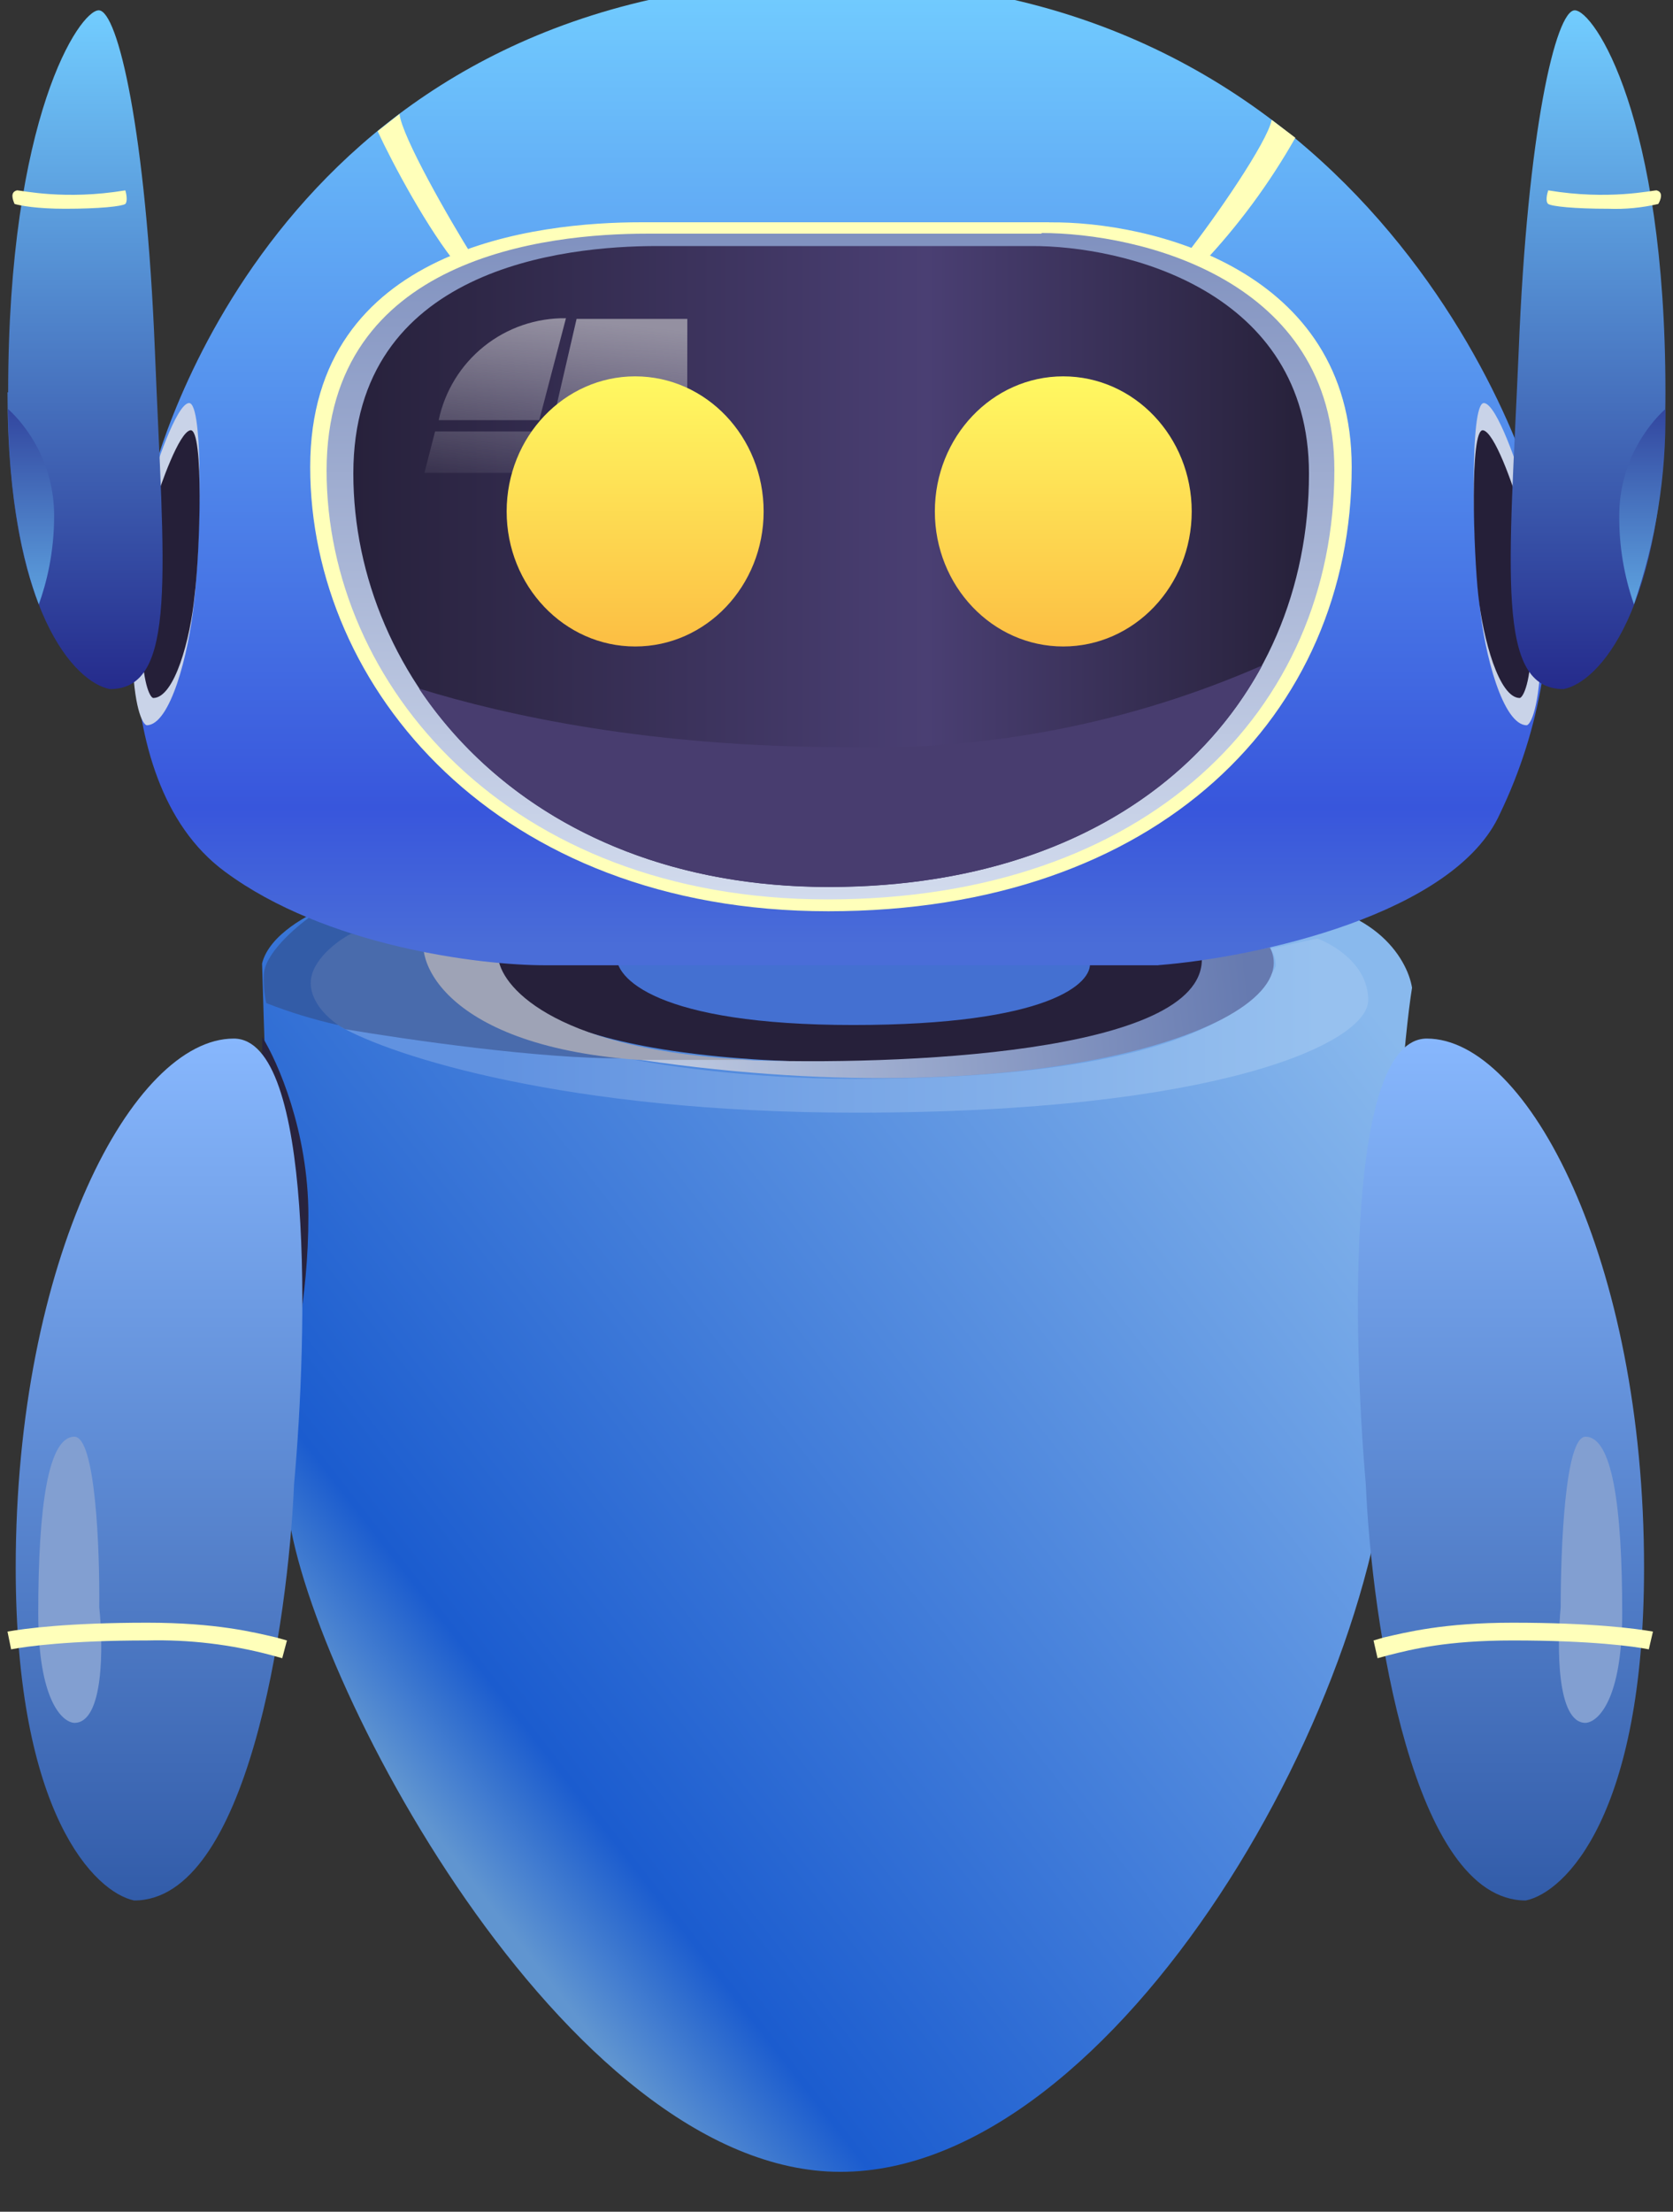 <svg width="56" height="74" viewBox="0 0 56 74" fill="none" xmlns="http://www.w3.org/2000/svg" xmlns:xlink="http://www.w3.org/1999/xlink">
<rect x="0" y="0" width="56" height="74" fill="#333333" stroke="none"/>
<path d="M9.627,50.387C9.231,46.028 8.893,36.454 8.772,32.237C9.011,31.262 10.36,30.569 10.972,30.331C20.091,30.272 39.136,30.133 42.546,30.133C45.938,30.133 47.104,32.054 47.265,33.048C47.027,34.514 46.55,39.351 46.55,46.999C46.55,56.551 37.394,72.666 28.136,72.666C18.881,72.666 10.14,55.836 9.627,50.387Z" fill="url(#pf_0_121_957)"/>
<path d="M20.725,35.347C17.601,35.183 14.497,34.853 11.412,34.357C13.113,35.325 18.94,37.228 28.653,37.228C40.801,37.228 45.798,34.888 45.798,33.462C45.798,32.292 44.669,31.618 44.093,31.401L42.528,31.739C42.648,31.913 42.71,32.121 42.704,32.333C41.079,35.644 33.31,36.098 28.634,36.098C24.927,36.098 21.814,35.603 20.707,35.347L20.725,35.347Z" fill="url(#pf_0_121_958)"/>
<path d="M28.575,35.545C18.546,35.545 16.328,33.125 16.464,31.896L40.645,31.896L40.645,32.351C40.803,33.403 38.603,35.541 28.575,35.541Z" fill="#26203A"/>
<path d="M28.572,34.295C21.99,34.295 20.523,32.711 20.644,31.915L36.481,31.915L36.481,32.194C36.58,32.89 35.131,34.295 28.55,34.295L28.572,34.295Z" fill="#4470D1"/>
<path d="M8.832,32.63C8.832,31.934 9.884,31.024 10.419,30.65L11.963,31.244L11.31,34.295C10.494,34.112 9.692,33.867 8.912,33.562C8.847,33.262 8.82,32.955 8.832,32.649L8.832,32.63Z" fill="#335CA7"/>
<path d="M10.401,32.887C10.401,33.642 11.171,34.236 11.549,34.434C13.529,34.771 18.167,35.446 20.862,35.406C15.71,34.672 14.324,32.59 14.302,31.64L11.747,31.244C11.31,31.464 10.401,32.135 10.401,32.887Z" fill="#496BAC"/>
<path d="M16.702,32.113L14.165,31.64C14.224,33.125 16.545,35.981 25.202,35.464C18.723,35.171 16.842,33.106 16.684,32.094L16.702,32.113Z" fill="#9EA3B6"/>
<path d="M24.869,35.464L21.459,35.464C34.897,37.426 43.837,34.236 42.506,31.698L40.229,32.094C40.247,35.266 30.002,35.662 24.869,35.464Z" fill="url(#pf_0_121_964)"/>
<path d="M38.779,32.296L18.223,32.296C16.064,32.296 10.89,31.658 7.524,29.161C3.26,26.008 4.591,17.806 5.067,16.042C5.537,14.293 9.937,-0.667 27.933,-0.667C45.951,-0.667 51.52,15.584 51.718,18.044L51.718,18.121C52.096,21.238 51.572,24.391 50.211,27.218C48.704,30.591 42.064,32.036 38.771,32.293Z" fill="url(#pf_0_121_965)"/>
<path d="M35.114,7.437L21.46,7.437C18.05,7.437 10.383,8.232 10.383,15.624C10.383,23.016 16.645,30.489 27.726,30.489C38.799,30.489 45.245,23.889 45.245,15.624C45.245,9.006 38.506,7.4 35.118,7.44Z" fill="#FFFFBA"/>
<path d="M34.875,7.818L21.653,7.818C18.346,7.818 10.932,8.57 10.932,15.745C10.932,22.881 16.996,30.093 27.699,30.093C38.421,30.093 44.665,23.75 44.665,15.723C44.665,9.321 38.124,7.796 34.853,7.796L34.875,7.818Z" fill="url(#pf_0_121_967)"/>
<path d="M6.316,13.486C5.898,13.545 5.205,15.605 4.908,16.614C4.598,18.354 4.439,20.118 4.432,21.886C4.472,23.672 4.769,24.226 4.908,24.266C5.7,24.266 6.316,21.886 6.496,20.145C6.694,18.421 6.852,13.409 6.316,13.486Z" fill="#C9D3E8"/>
<path d="M6.374,14.396C6,14.455 5.384,16.182 5.127,17.014C4.988,17.846 4.691,19.907 4.731,21.374C4.772,22.84 5.006,23.317 5.127,23.354C5.842,23.354 6.374,21.374 6.513,19.925C6.693,18.499 6.832,14.337 6.374,14.396Z" fill="#251F38"/>
<path d="M0.251,13.127C0.251,20.522 2.532,22.84 3.679,23.056C5.96,23.056 5.483,19.155 5.186,11.763C4.889,4.371 3.94,0.345 3.305,0.345C2.671,0.345 0.273,3.89 0.273,13.127L0.251,13.127Z" fill="url(#pf_0_121_970)"/>
<path d="M4.194,6.369C2.174,6.706 0.725,6.369 0.568,6.369C0.329,6.428 0.428,6.684 0.487,6.824C0.685,6.882 1.242,6.985 2.174,6.985C3.343,6.985 4.077,6.904 4.194,6.824C4.275,6.747 4.234,6.486 4.194,6.369Z" fill="#FFFFBA"/>
<path d="M1.299,20.222C1.556,19.511 1.812,18.499 1.812,17.252C1.812,15.489 0.885,14.238 0.269,13.685C0.305,16.655 0.745,18.778 1.299,20.222Z" fill="url(#pf_0_121_972)"/>
<path d="M49.681,13.486C50.113,13.545 50.81,15.605 51.107,16.614C51.305,17.648 51.62,20.123 51.584,21.886C51.521,23.672 51.246,24.226 51.107,24.266C50.311,24.266 49.677,21.886 49.519,20.145C49.321,18.421 49.164,13.409 49.681,13.486Z" fill="#C9D3E8"/>
<path d="M49.641,14.396C50.018,14.455 50.631,16.182 50.869,17.014C51.03,17.846 51.327,19.907 51.269,21.374C51.247,22.84 50.99,23.317 50.873,23.354C50.176,23.354 49.641,21.374 49.483,19.925C49.325,18.499 49.186,14.337 49.641,14.396Z" fill="#251F38"/>
<path d="M55.747,13.127C55.747,20.522 53.466,22.84 52.337,23.056C50.056,23.056 50.515,19.155 50.834,11.763C51.127,4.367 52.08,0.345 52.711,0.345C53.349,0.345 55.747,3.89 55.747,13.127Z" fill="url(#pf_0_121_975)"/>
<path d="M51.823,6.369C53.843,6.706 55.292,6.369 55.449,6.369C55.688,6.428 55.589,6.684 55.508,6.824C54.963,6.952 54.403,7.006 53.843,6.985C52.674,6.985 51.94,6.904 51.823,6.824C51.724,6.747 51.783,6.486 51.823,6.369Z" fill="#FFFFBA"/>
<path d="M54.693,20.222C54.36,19.268 54.193,18.263 54.201,17.252C54.201,15.489 55.133,14.238 55.745,13.685C55.78,15.908 55.421,18.121 54.693,20.222Z" fill="url(#pf_0_121_977)"/>
<path d="M34.502,8.232L21.998,8.232C18.863,8.232 11.827,8.965 11.827,15.844C11.827,22.737 17.576,29.678 27.74,29.678C37.89,29.678 43.815,23.555 43.815,15.844C43.815,9.698 37.615,8.213 34.502,8.232Z" fill="url(#pf_0_121_978)"/>
<path d="M42.248,22.265C37.866,24.185 33.115,25.119 28.333,25C21.795,25 16.977,23.951 14.025,23.038C16.581,26.863 21.26,29.675 27.739,29.675C34.834,29.675 39.85,26.705 42.248,22.268Z" fill="#483D6F"/>
<path d="M18.05,14.058L14.684,14.058C14.888,13.083 15.425,12.21 16.202,11.588C16.979,10.966 17.949,10.634 18.944,10.648L18.05,14.058ZM23.007,10.67L19.3,10.67L18.53,13.999L23.003,13.999L23.007,10.67ZM14.563,14.436L17.973,14.436L17.654,15.822L14.207,15.822L14.563,14.436Z" fill="url(#pf_0_121_980)"/>
<path d="M21.264,21.63C23.636,21.63 25.561,19.606 25.561,17.113C25.561,14.616 23.636,12.592 21.26,12.592C18.888,12.592 16.959,14.616 16.959,17.113C16.959,19.606 18.888,21.63 21.26,21.63Z" fill="url(#pf_0_121_981)"/>
<path d="M35.589,21.63C37.965,21.63 39.89,19.606 39.89,17.113C39.89,14.616 37.965,12.592 35.589,12.592C33.217,12.592 31.292,14.616 31.292,17.113C31.292,19.606 33.217,21.63 35.589,21.63Z" fill="url(#pf_0_121_982)"/>
<path d="M15.335,8.906C14.345,7.718 13.153,5.496 12.64,4.389L13.373,3.813C13.45,4.565 15.038,7.341 15.848,8.628C15.731,8.727 15.474,8.906 15.335,8.906ZM40.246,8.826C41.453,7.545 42.491,6.139 43.359,4.609L42.567,4.011C42.428,4.745 40.682,7.282 39.711,8.51C39.87,8.645 40.051,8.752 40.246,8.826Z" fill="#FFFFBA"/>
<path d="M8.776,34.69L8.776,35.149C8.578,37.448 8.142,42.163 8.142,42.541C8.142,42.918 9.033,45.353 9.491,46.545C9.766,45.771 10.323,43.512 10.323,40.678C10.323,37.844 9.293,35.523 8.776,34.69Z" fill="#28233E"/>
<path d="M0.526,52.452C0.526,60.716 3.185,63.312 4.49,63.587C8.278,63.587 9.645,54.292 9.843,49.654C10.298,44.682 10.518,34.749 7.823,34.749C4.45,34.749 0.526,42.145 0.526,52.452Z" fill="url(#pf_0_121_985)"/>
<path d="M1.28,53.977C1.28,56.87 2.072,57.622 2.49,57.644C3.48,57.644 3.458,55.066 3.323,53.779C3.341,51.873 3.202,48.07 2.49,48.07C1.618,48.07 1.28,50.373 1.28,53.977Z" fill="#829FD1"/>
<path d="M4.93,54.887C2.312,54.887 0.885,55.085 0.372,55.184L0.251,54.59C0.805,54.491 2.271,54.293 4.93,54.293C7.229,54.293 8.497,54.612 9.249,54.788L9.605,54.887L9.447,55.481L9.091,55.382C7.735,55.019 6.333,54.852 4.93,54.887Z" fill="#FFFFBA"/>
<path d="M55.031,52.452C55.031,60.716 52.398,63.312 51.071,63.587C47.301,63.587 45.915,54.292 45.717,49.654C45.281,44.682 45.065,34.749 47.76,34.749C51.129,34.749 55.031,42.145 55.031,52.452Z" fill="url(#pf_0_121_988)"/>
<path d="M54.3,53.977C54.3,56.87 53.49,57.622 53.072,57.644C52.1,57.644 52.119,55.066 52.24,53.779C52.24,51.873 52.379,48.07 53.072,48.07C53.963,48.07 54.3,50.373 54.3,53.977Z" fill="#829FD1"/>
<path d="M50.632,54.887C53.269,54.887 54.695,55.085 55.19,55.184L55.329,54.59C54.776,54.491 53.287,54.293 50.632,54.293C48.333,54.293 47.083,54.612 46.313,54.788L45.976,54.887L46.111,55.481L46.471,55.382C47.263,55.184 48.414,54.887 50.632,54.887Z" fill="#FFFFBA"/>
<defs>
<linearGradient id="pf_0_121_957" x1="47.265" y1="35.446" x2="14.302" y2="61.032" gradientUnits="userSpaceOnUse">
<stop stop-color="#89B9ED"/>
<stop offset="0.89" stop-color="#1B5CCF"/>
<stop offset="1" stop-color="#6095D0"/>
</linearGradient>
<linearGradient id="pf_0_121_958" x1="16.604" y1="35.919" x2="44.133" y2="35.919" gradientUnits="userSpaceOnUse">
<stop stop-color="#6192E0"/>
<stop offset="1" stop-color="#97C1EF"/>
</linearGradient>
<linearGradient id="pf_0_121_964" x1="23.384" y1="36.337" x2="41.952" y2="34.434" gradientUnits="userSpaceOnUse">
<stop stop-color="#B9C5DE"/>
<stop offset="1" stop-color="#667AB0"/>
</linearGradient>
<linearGradient id="pf_0_121_965" x1="28.156" y1="-0.667" x2="28.156" y2="32.293" gradientUnits="userSpaceOnUse">
<stop stop-color="#72CDFF"/>
<stop offset="0.84" stop-color="#3856DC"/>
<stop offset="0.98" stop-color="#4A6DD8"/>
</linearGradient>
<linearGradient id="pf_0_121_967" x1="27.817" y1="7.796" x2="27.817" y2="30.093" gradientUnits="userSpaceOnUse">
<stop stop-color="#8091BF"/>
<stop offset="1" stop-color="#D2DBED"/>
</linearGradient>
<linearGradient id="pf_0_121_970" x1="2.847" y1="0.345" x2="2.847" y2="23.056" gradientUnits="userSpaceOnUse">
<stop stop-color="#72CDFF"/>
<stop offset="1" stop-color="#252B8C"/>
</linearGradient>
<linearGradient id="pf_0_121_972" x1="1.042" y1="13.685" x2="1.042" y2="20.222" gradientUnits="userSpaceOnUse">
<stop stop-color="#32469F"/>
<stop offset="1" stop-color="#5EA3E0"/>
</linearGradient>
<linearGradient id="pf_0_121_975" x1="53.147" y1="0.345" x2="53.147" y2="23.056" gradientUnits="userSpaceOnUse">
<stop stop-color="#72CDFF"/>
<stop offset="1" stop-color="#252B8C"/>
</linearGradient>
<linearGradient id="pf_0_121_977" x1="54.975" y1="13.685" x2="54.975" y2="20.222" gradientUnits="userSpaceOnUse">
<stop stop-color="#32469F"/>
<stop offset="1" stop-color="#5EA3E0"/>
</linearGradient>
<linearGradient id="pf_0_121_978" x1="11.827" y1="15.187" x2="43.243" y2="15.187" gradientUnits="userSpaceOnUse">
<stop stop-color="#27213B"/>
<stop offset="0.61" stop-color="#4A3F73"/>
<stop offset="1" stop-color="#28223C"/>
</linearGradient>
<linearGradient id="pf_0_121_980" x1="18.607" y1="10.648" x2="17.991" y2="16.973" gradientUnits="userSpaceOnUse">
<stop stop-color="#9490A1"/>
<stop offset="1" stop-color="#9490A1" stop-opacity="0"/>
</linearGradient>
<linearGradient id="pf_0_121_981" x1="21.26" y1="12.592" x2="21.26" y2="21.63" gradientUnits="userSpaceOnUse">
<stop stop-color="#FFF962"/>
<stop offset="1" stop-color="#FCBE43"/>
</linearGradient>
<linearGradient id="pf_0_121_982" x1="35.589" y1="12.592" x2="35.589" y2="21.63" gradientUnits="userSpaceOnUse">
<stop stop-color="#FFF962"/>
<stop offset="1" stop-color="#FCBE43"/>
</linearGradient>
<linearGradient id="pf_0_121_985" x1="5.322" y1="34.749" x2="5.322" y2="63.587" gradientUnits="userSpaceOnUse">
<stop stop-color="#87B7FD"/>
<stop offset="1" stop-color="#325CA9"/>
</linearGradient>
<linearGradient id="pf_0_121_988" x1="50.235" y1="34.749" x2="50.235" y2="63.587" gradientUnits="userSpaceOnUse">
<stop stop-color="#87B7FD"/>
<stop offset="1" stop-color="#325CA9"/>
</linearGradient>
</defs>
</svg>
